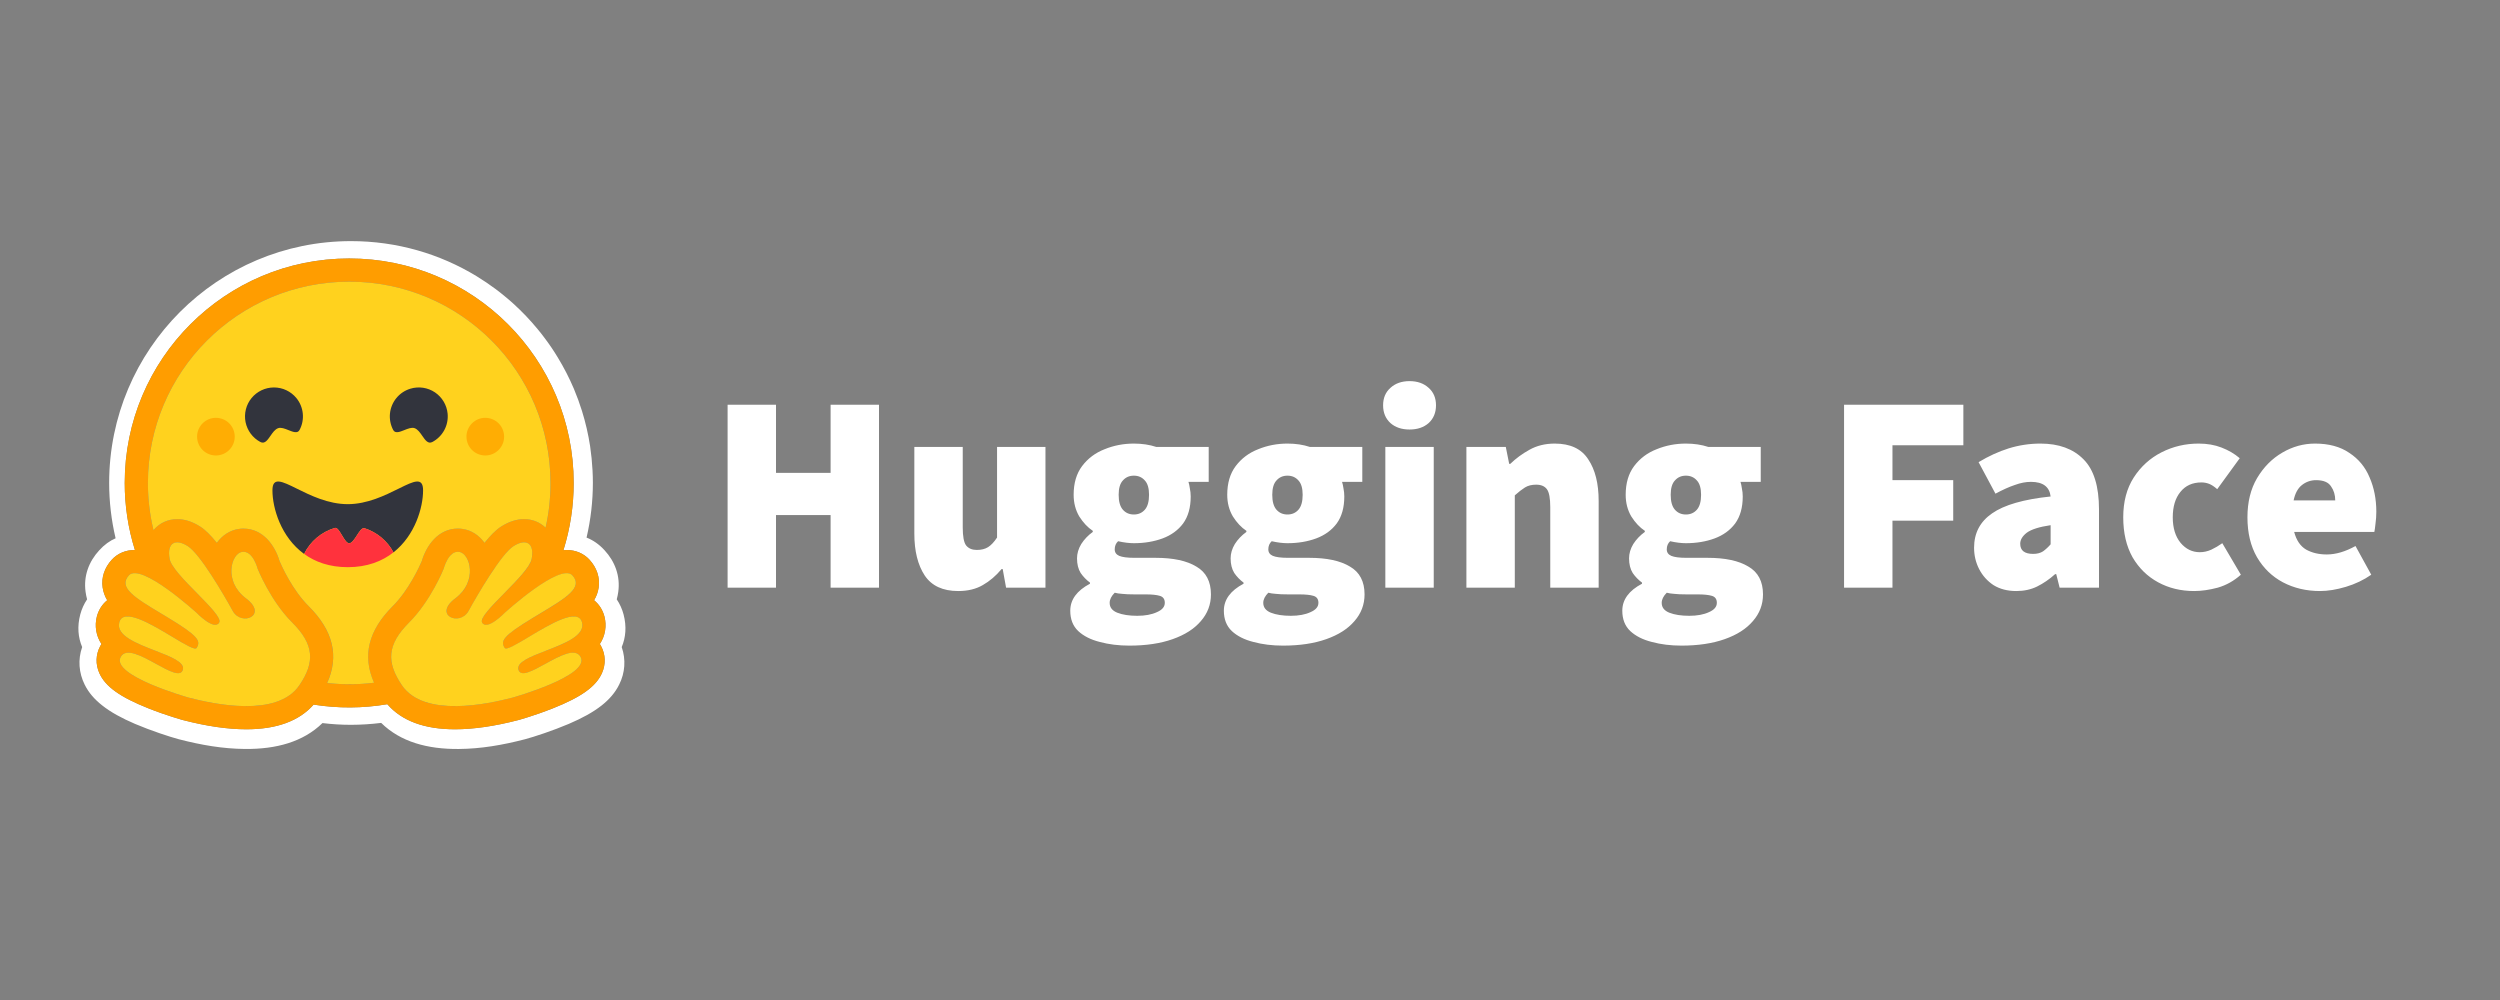 <svg width="125" height="50" viewBox="0 0 125 50" fill="none" xmlns="http://www.w3.org/2000/svg">
<rect x="0" y="0" width="125" height="50" fill="#808080" stroke="none"/>
<g clip-path="url(#clip0_216_30)">
<path d="M36.38 29.383V20.238H38.8V23.643H41.53V20.238H43.95V29.383H41.53V25.753H38.8V29.383H36.38ZM47.912 29.552C47.143 29.552 46.585 29.294 46.238 28.778C45.891 28.253 45.717 27.554 45.717 26.681V22.348H48.137V26.372C48.137 26.822 48.193 27.122 48.306 27.272C48.428 27.422 48.606 27.497 48.84 27.497C49.066 27.497 49.253 27.451 49.403 27.357C49.553 27.263 49.703 27.104 49.853 26.878V22.348H52.273V29.383H50.304L50.135 28.454H50.078C49.797 28.792 49.483 29.059 49.136 29.256C48.798 29.453 48.39 29.552 47.912 29.552ZM56.468 32.281C55.933 32.281 55.441 32.22 54.99 32.098C54.54 31.985 54.179 31.803 53.907 31.549C53.644 31.296 53.513 30.959 53.513 30.536C53.513 29.983 53.841 29.533 54.498 29.186V29.13C54.318 28.997 54.161 28.835 54.034 28.651C53.912 28.454 53.851 28.21 53.851 27.92C53.851 27.676 53.921 27.437 54.062 27.202C54.212 26.968 54.404 26.766 54.639 26.597V26.541C54.385 26.372 54.16 26.133 53.963 25.823C53.776 25.504 53.682 25.143 53.682 24.74C53.682 24.159 53.823 23.68 54.104 23.305C54.395 22.92 54.77 22.639 55.23 22.461C55.689 22.273 56.177 22.179 56.693 22.179C57.105 22.179 57.48 22.236 57.818 22.348H60.435V24.093H59.422C59.45 24.177 59.474 24.285 59.492 24.416C59.52 24.548 59.535 24.684 59.535 24.824C59.535 25.378 59.408 25.828 59.155 26.175C58.901 26.513 58.559 26.761 58.128 26.921C57.696 27.08 57.218 27.16 56.693 27.16C56.458 27.16 56.196 27.127 55.905 27.061C55.792 27.165 55.736 27.301 55.736 27.469C55.736 27.619 55.811 27.727 55.961 27.793C56.12 27.859 56.374 27.891 56.721 27.891H57.776C58.658 27.891 59.338 28.037 59.816 28.328C60.304 28.609 60.547 29.073 60.547 29.72C60.547 30.227 60.379 30.672 60.041 31.057C59.713 31.442 59.244 31.742 58.634 31.957C58.025 32.173 57.302 32.281 56.468 32.281ZM56.693 25.725C56.918 25.725 57.101 25.645 57.241 25.486C57.382 25.326 57.452 25.078 57.452 24.74C57.452 24.412 57.382 24.173 57.241 24.023C57.101 23.863 56.918 23.783 56.693 23.783C56.468 23.783 56.285 23.863 56.144 24.023C56.003 24.173 55.933 24.412 55.933 24.74C55.933 25.078 56.003 25.326 56.144 25.486C56.285 25.645 56.468 25.725 56.693 25.725ZM56.861 30.79C57.255 30.79 57.584 30.729 57.846 30.607C58.109 30.494 58.24 30.339 58.24 30.142C58.24 29.955 58.156 29.838 57.987 29.791C57.828 29.744 57.598 29.72 57.298 29.72H56.749C56.468 29.72 56.252 29.711 56.102 29.692C55.961 29.683 55.839 29.664 55.736 29.636C55.567 29.805 55.483 29.974 55.483 30.142C55.483 30.368 55.609 30.532 55.863 30.635C56.125 30.738 56.458 30.79 56.861 30.79ZM64.148 32.281C63.613 32.281 63.121 32.22 62.67 32.098C62.22 31.985 61.859 31.803 61.587 31.549C61.325 31.296 61.193 30.959 61.193 30.536C61.193 29.983 61.522 29.533 62.178 29.186V29.13C61.998 28.997 61.841 28.835 61.714 28.651C61.592 28.454 61.531 28.21 61.531 27.92C61.531 27.676 61.601 27.437 61.742 27.202C61.892 26.968 62.084 26.766 62.319 26.597V26.541C62.066 26.372 61.84 26.133 61.644 25.823C61.456 25.504 61.362 25.143 61.362 24.74C61.362 24.159 61.503 23.68 61.784 23.305C62.075 22.92 62.45 22.639 62.91 22.461C63.369 22.273 63.857 22.179 64.373 22.179C64.786 22.179 65.161 22.236 65.498 22.348H68.115V24.093H67.102C67.13 24.177 67.154 24.285 67.173 24.416C67.201 24.548 67.215 24.684 67.215 24.824C67.215 25.378 67.088 25.828 66.835 26.175C66.582 26.513 66.239 26.761 65.808 26.921C65.376 27.08 64.898 27.16 64.373 27.16C64.138 27.16 63.876 27.127 63.585 27.061C63.472 27.165 63.416 27.301 63.416 27.469C63.416 27.619 63.491 27.727 63.641 27.793C63.801 27.859 64.054 27.891 64.401 27.891H65.456C66.338 27.891 67.018 28.037 67.496 28.328C67.984 28.609 68.228 29.073 68.228 29.72C68.228 30.227 68.059 30.672 67.721 31.057C67.393 31.442 66.924 31.742 66.314 31.957C65.705 32.173 64.983 32.281 64.148 32.281ZM64.373 25.725C64.598 25.725 64.781 25.645 64.922 25.486C65.062 25.326 65.133 25.078 65.133 24.74C65.133 24.412 65.062 24.173 64.922 24.023C64.781 23.863 64.598 23.783 64.373 23.783C64.148 23.783 63.965 23.863 63.824 24.023C63.684 24.173 63.613 24.412 63.613 24.74C63.613 25.078 63.684 25.326 63.824 25.486C63.965 25.645 64.148 25.725 64.373 25.725ZM64.542 30.79C64.936 30.79 65.264 30.729 65.526 30.607C65.789 30.494 65.921 30.339 65.921 30.142C65.921 29.955 65.836 29.838 65.667 29.791C65.508 29.744 65.278 29.72 64.978 29.72H64.429C64.148 29.72 63.932 29.711 63.782 29.692C63.641 29.683 63.519 29.664 63.416 29.636C63.247 29.805 63.163 29.974 63.163 30.142C63.163 30.368 63.29 30.532 63.543 30.635C63.805 30.738 64.138 30.79 64.542 30.79ZM69.267 29.383V22.348H71.687V29.383H69.267ZM70.477 21.476C70.084 21.476 69.764 21.368 69.521 21.152C69.277 20.927 69.155 20.632 69.155 20.266C69.155 19.9 69.277 19.61 69.521 19.394C69.764 19.169 70.084 19.056 70.477 19.056C70.871 19.056 71.19 19.169 71.434 19.394C71.678 19.61 71.8 19.9 71.8 20.266C71.8 20.632 71.678 20.927 71.434 21.152C71.19 21.368 70.871 21.476 70.477 21.476ZM73.32 29.383V22.348H75.29L75.459 23.192H75.515C75.796 22.92 76.115 22.686 76.472 22.489C76.838 22.283 77.26 22.179 77.738 22.179C78.516 22.179 79.075 22.442 79.412 22.967C79.759 23.483 79.933 24.177 79.933 25.049V29.383H77.513V25.359C77.513 24.909 77.457 24.609 77.344 24.459C77.232 24.309 77.053 24.233 76.809 24.233C76.585 24.233 76.397 24.28 76.247 24.374C76.097 24.468 75.928 24.599 75.74 24.768V29.383H73.32ZM84.07 32.281C83.535 32.281 83.043 32.22 82.592 32.098C82.142 31.985 81.781 31.803 81.509 31.549C81.246 31.296 81.115 30.959 81.115 30.536C81.115 29.983 81.443 29.533 82.1 29.186V29.13C81.92 28.997 81.763 28.835 81.636 28.651C81.514 28.454 81.453 28.21 81.453 27.92C81.453 27.676 81.523 27.437 81.664 27.202C81.814 26.968 82.006 26.766 82.241 26.597V26.541C81.987 26.372 81.762 26.133 81.565 25.823C81.378 25.504 81.284 25.143 81.284 24.74C81.284 24.159 81.425 23.68 81.706 23.305C81.997 22.92 82.372 22.639 82.832 22.461C83.291 22.273 83.779 22.179 84.295 22.179C84.707 22.179 85.082 22.236 85.42 22.348H88.037V24.093H87.024C87.052 24.177 87.076 24.285 87.094 24.416C87.123 24.548 87.137 24.684 87.137 24.824C87.137 25.378 87.01 25.828 86.757 26.175C86.504 26.513 86.161 26.761 85.73 26.921C85.298 27.08 84.82 27.16 84.295 27.16C84.06 27.16 83.798 27.127 83.507 27.061C83.394 27.165 83.338 27.301 83.338 27.469C83.338 27.619 83.413 27.727 83.563 27.793C83.722 27.859 83.976 27.891 84.323 27.891H85.378C86.26 27.891 86.94 28.037 87.418 28.328C87.906 28.609 88.15 29.073 88.15 29.72C88.15 30.227 87.981 30.672 87.643 31.057C87.315 31.442 86.846 31.742 86.236 31.957C85.626 32.173 84.904 32.281 84.07 32.281ZM84.295 25.725C84.52 25.725 84.703 25.645 84.843 25.486C84.984 25.326 85.054 25.078 85.054 24.74C85.054 24.412 84.984 24.173 84.843 24.023C84.703 23.863 84.52 23.783 84.295 23.783C84.07 23.783 83.887 23.863 83.746 24.023C83.605 24.173 83.535 24.412 83.535 24.74C83.535 25.078 83.605 25.326 83.746 25.486C83.887 25.645 84.07 25.725 84.295 25.725ZM84.463 30.79C84.857 30.79 85.186 30.729 85.448 30.607C85.711 30.494 85.842 30.339 85.842 30.142C85.842 29.955 85.758 29.838 85.589 29.791C85.43 29.744 85.2 29.72 84.9 29.72H84.351C84.07 29.72 83.854 29.711 83.704 29.692C83.563 29.683 83.441 29.664 83.338 29.636C83.169 29.805 83.085 29.974 83.085 30.142C83.085 30.368 83.211 30.532 83.465 30.635C83.727 30.738 84.06 30.79 84.463 30.79ZM92.203 29.383V20.238H98.168V22.264H94.623V24.008H97.661V26.034H94.623V29.383H92.203ZM100.814 29.552C100.373 29.552 99.993 29.453 99.675 29.256C99.37 29.055 99.123 28.779 98.957 28.454C98.788 28.126 98.704 27.77 98.704 27.385C98.704 26.653 99.004 26.081 99.604 25.669C100.205 25.247 101.18 24.965 102.531 24.824C102.474 24.337 102.146 24.093 101.546 24.093C101.293 24.093 101.025 24.144 100.744 24.248C100.462 24.341 100.139 24.487 99.773 24.684L98.929 23.108C99.426 22.808 99.928 22.578 100.434 22.419C100.949 22.259 101.485 22.179 102.024 22.179C102.943 22.179 103.661 22.442 104.177 22.967C104.693 23.483 104.95 24.318 104.95 25.472V29.383H102.981L102.812 28.707H102.756C102.474 28.961 102.174 29.167 101.855 29.326C101.546 29.477 101.199 29.552 100.814 29.552ZM101.658 27.695C101.855 27.695 102.019 27.652 102.151 27.568C102.282 27.474 102.409 27.357 102.531 27.216V26.259C101.958 26.344 101.56 26.471 101.335 26.639C101.119 26.808 101.011 26.991 101.011 27.188C101.011 27.526 101.227 27.695 101.658 27.695ZM109.708 29.552C109.042 29.552 108.441 29.406 107.907 29.115C107.372 28.825 106.945 28.407 106.627 27.863C106.317 27.31 106.162 26.644 106.162 25.866C106.162 25.087 106.336 24.426 106.683 23.882C107.039 23.328 107.504 22.907 108.076 22.616C108.648 22.325 109.267 22.179 109.933 22.179C110.355 22.179 110.735 22.245 111.072 22.376C111.419 22.508 111.724 22.686 111.987 22.911L110.861 24.459C110.711 24.327 110.575 24.238 110.453 24.191C110.332 24.145 110.203 24.121 110.073 24.121C109.623 24.121 109.272 24.28 109.018 24.599C108.765 24.909 108.638 25.331 108.638 25.866C108.638 26.4 108.77 26.827 109.032 27.146C109.295 27.455 109.614 27.61 109.989 27.61C110.186 27.61 110.378 27.568 110.566 27.483C110.758 27.392 110.942 27.284 111.115 27.16L112.043 28.736C111.696 29.045 111.312 29.261 110.889 29.383C110.467 29.495 110.073 29.552 109.708 29.552ZM116.002 29.552C115.317 29.552 114.698 29.406 114.145 29.115C113.601 28.825 113.17 28.407 112.851 27.863C112.532 27.31 112.372 26.644 112.372 25.866C112.372 25.106 112.532 24.454 112.851 23.91C113.179 23.357 113.601 22.93 114.117 22.63C114.633 22.329 115.177 22.179 115.749 22.179C116.443 22.179 117.015 22.334 117.465 22.644C117.925 22.944 118.263 23.352 118.478 23.868C118.703 24.384 118.816 24.956 118.816 25.584C118.816 25.791 118.802 25.992 118.774 26.189C118.755 26.377 118.736 26.513 118.717 26.597H114.708C114.82 27.019 115.022 27.315 115.313 27.483C115.603 27.643 115.946 27.723 116.34 27.723C116.79 27.723 117.268 27.582 117.775 27.301L118.563 28.736C118.187 28.998 117.765 29.2 117.296 29.341C116.827 29.481 116.396 29.552 116.002 29.552ZM114.68 25.021H116.762C116.762 24.749 116.691 24.515 116.551 24.318C116.419 24.112 116.171 24.008 115.805 24.008C115.543 24.008 115.308 24.088 115.102 24.248C114.895 24.407 114.755 24.665 114.68 25.021Z" fill="white"/>
<path d="M31.179 30.723C31.108 30.454 30.992 30.198 30.837 29.967C30.87 29.845 30.896 29.721 30.913 29.596C31.023 28.803 30.748 28.076 30.229 27.514C29.948 27.207 29.647 27.004 29.328 26.88C29.537 25.984 29.643 25.067 29.644 24.148C29.644 23.728 29.62 23.316 29.58 22.911C29.559 22.709 29.534 22.507 29.505 22.305C29.414 21.711 29.278 21.125 29.1 20.551C28.983 20.174 28.847 19.802 28.694 19.439C28.465 18.9 28.196 18.378 27.892 17.878C27.692 17.545 27.474 17.223 27.24 16.913C27.125 16.757 27.006 16.604 26.881 16.456C26.512 16.007 26.111 15.586 25.681 15.195C25.538 15.064 25.392 14.938 25.241 14.816C25.093 14.692 24.941 14.572 24.786 14.456C24.475 14.225 24.153 14.007 23.822 13.805C21.991 12.693 19.845 12.056 17.551 12.056C10.872 12.056 5.458 17.469 5.458 24.148C5.458 25.08 5.566 26.008 5.78 26.914C5.493 27.038 5.218 27.233 4.963 27.514C4.444 28.075 4.169 28.799 4.279 29.593C4.296 29.719 4.321 29.844 4.355 29.967C4.2 30.198 4.084 30.454 4.013 30.723C3.853 31.329 3.906 31.875 4.108 32.354C3.888 32.979 3.943 33.645 4.23 34.225C4.439 34.648 4.737 34.975 5.105 35.267C5.542 35.615 6.09 35.91 6.75 36.194C7.538 36.53 8.499 36.845 8.937 36.961C10.066 37.254 11.15 37.439 12.248 37.448C13.812 37.463 15.159 37.095 16.123 36.154C16.597 36.212 17.074 36.241 17.551 36.241C18.055 36.239 18.559 36.208 19.059 36.145C20.021 37.093 21.374 37.464 22.944 37.449C24.041 37.44 25.124 37.255 26.251 36.962C26.692 36.846 27.653 36.53 28.441 36.194C29.102 35.911 29.649 35.615 30.089 35.268C30.454 34.976 30.752 34.648 30.961 34.225C31.251 33.646 31.303 32.98 31.086 32.354C31.286 31.876 31.338 31.328 31.179 30.723ZM30.058 32.313C30.28 32.734 30.294 33.21 30.099 33.653C29.802 34.325 29.064 34.854 27.631 35.422C26.741 35.776 25.925 36.001 25.918 36.003C24.739 36.309 23.674 36.464 22.751 36.464C21.223 36.464 20.087 36.043 19.366 35.21C18.147 35.418 16.902 35.425 15.681 35.231C14.959 36.05 13.829 36.464 12.314 36.464C11.391 36.464 10.326 36.309 9.147 36.003C9.14 36.001 8.325 35.776 7.433 35.422C6.001 34.854 5.263 34.325 4.966 33.653C4.77 33.21 4.784 32.734 5.006 32.313C5.027 32.274 5.049 32.236 5.072 32.199C4.939 31.999 4.85 31.773 4.811 31.537C4.771 31.3 4.782 31.058 4.843 30.825C4.931 30.491 5.113 30.212 5.361 30.012C5.242 29.816 5.163 29.598 5.131 29.371C5.06 28.878 5.223 28.385 5.592 27.984C5.878 27.671 6.284 27.499 6.733 27.499H6.745C6.406 26.415 6.235 25.284 6.236 24.148C6.236 17.949 11.261 12.924 17.46 12.924C23.66 12.924 28.685 17.949 28.685 24.148C28.686 25.287 28.513 26.42 28.172 27.508C28.227 27.503 28.28 27.5 28.332 27.5C28.781 27.5 29.186 27.672 29.473 27.984C29.841 28.385 30.005 28.878 29.934 29.372C29.901 29.598 29.823 29.816 29.704 30.012C29.951 30.212 30.134 30.491 30.222 30.826C30.282 31.058 30.294 31.3 30.254 31.537C30.214 31.774 30.125 32 29.992 32.199C30.016 32.236 30.038 32.274 30.058 32.313Z" fill="white"/>
<path d="M29.992 32.199C30.125 32 30.214 31.774 30.254 31.537C30.294 31.3 30.282 31.058 30.222 30.826C30.134 30.491 29.951 30.212 29.704 30.012C29.823 29.816 29.901 29.599 29.934 29.372C30.005 28.878 29.841 28.386 29.473 27.984C29.186 27.672 28.781 27.5 28.332 27.5C28.28 27.5 28.227 27.502 28.172 27.508C28.512 26.42 28.685 25.287 28.684 24.148C28.684 17.95 23.659 12.924 17.46 12.924C11.261 12.924 6.235 17.949 6.235 24.148C6.234 25.285 6.406 26.415 6.745 27.5H6.733C6.284 27.5 5.878 27.672 5.591 27.984C5.223 28.385 5.059 28.878 5.131 29.371C5.163 29.598 5.241 29.816 5.36 30.012C5.113 30.212 4.931 30.491 4.843 30.826C4.782 31.058 4.771 31.3 4.811 31.537C4.85 31.774 4.939 32 5.073 32.199C5.049 32.236 5.027 32.274 5.007 32.313C4.785 32.735 4.77 33.211 4.966 33.654C5.263 34.325 6.001 34.855 7.434 35.422C8.324 35.776 9.14 36.002 9.147 36.004C10.326 36.309 11.391 36.465 12.314 36.465C13.829 36.465 14.959 36.05 15.681 35.231C16.902 35.425 18.147 35.418 19.366 35.211C20.087 36.043 21.224 36.465 22.751 36.465C23.674 36.465 24.739 36.309 25.918 36.004C25.925 36.002 26.74 35.776 27.631 35.422C29.064 34.855 29.802 34.325 30.099 33.654C30.295 33.211 30.28 32.735 30.058 32.313C30.038 32.274 30.016 32.236 29.992 32.199ZM15.164 33.95C15.102 34.059 15.036 34.165 14.965 34.268C14.778 34.541 14.533 34.75 14.248 34.905C13.703 35.202 13.014 35.306 12.314 35.306C11.208 35.306 10.074 35.047 9.438 34.882C9.407 34.874 5.542 33.782 6.031 32.853C6.114 32.697 6.249 32.634 6.42 32.634C7.109 32.634 8.363 33.66 8.902 33.66C9.023 33.66 9.108 33.609 9.142 33.484C9.372 32.66 5.65 32.313 5.964 31.12C6.019 30.909 6.169 30.823 6.38 30.823C7.291 30.823 9.335 32.425 9.763 32.425C9.795 32.425 9.819 32.415 9.832 32.395L9.837 32.386C10.038 32.055 9.923 31.814 8.548 30.972L8.416 30.891C6.903 29.976 5.841 29.425 6.445 28.767C6.515 28.691 6.613 28.658 6.733 28.658C6.875 28.658 7.046 28.705 7.236 28.785C8.035 29.122 9.142 30.041 9.605 30.442C9.741 30.56 9.821 30.633 9.821 30.633C9.821 30.633 10.407 31.242 10.761 31.242C10.843 31.242 10.912 31.21 10.959 31.13C11.21 30.707 8.626 28.749 8.48 27.941C8.382 27.394 8.55 27.117 8.861 27.117C9.008 27.117 9.189 27.179 9.388 27.306C10.005 27.698 11.198 29.747 11.634 30.544C11.781 30.811 12.03 30.924 12.256 30.924C12.702 30.924 13.051 30.48 12.296 29.916C11.162 29.067 11.56 27.679 12.101 27.594C12.125 27.59 12.148 27.588 12.171 27.588C12.664 27.588 12.881 28.437 12.881 28.437C12.881 28.437 13.518 30.036 14.611 31.128C15.604 32.12 15.742 32.934 15.164 33.95ZM18.701 34.137L18.644 34.144L18.547 34.155C18.497 34.16 18.446 34.165 18.395 34.17L18.345 34.175L18.299 34.178L18.234 34.184C18.211 34.185 18.187 34.187 18.163 34.189L18.092 34.193L18.076 34.194L18.02 34.198L17.996 34.199L17.93 34.202L17.853 34.205L17.783 34.208L17.736 34.209H17.712C17.698 34.209 17.683 34.21 17.669 34.21H17.645C17.631 34.21 17.616 34.21 17.602 34.211L17.542 34.212H17.459C17.394 34.212 17.329 34.211 17.264 34.21L17.212 34.208C17.197 34.208 17.182 34.208 17.167 34.207L17.111 34.206L17.042 34.203L16.98 34.2L16.963 34.2L16.904 34.196C16.887 34.195 16.871 34.195 16.855 34.194L16.816 34.191C16.768 34.188 16.72 34.185 16.672 34.181L16.621 34.177L16.557 34.172L16.483 34.165C16.441 34.161 16.4 34.157 16.358 34.152H16.356C16.963 32.798 16.656 31.533 15.43 30.308C14.625 29.505 14.09 28.318 13.979 28.058C13.755 27.287 13.16 26.43 12.172 26.43C12.088 26.43 12.005 26.436 11.923 26.45C11.49 26.517 11.111 26.767 10.842 27.142C10.55 26.779 10.267 26.49 10.01 26.327C9.624 26.082 9.238 25.958 8.862 25.958C8.394 25.958 7.974 26.151 7.682 26.5L7.675 26.509L7.658 26.44L7.658 26.437C7.602 26.199 7.555 25.959 7.518 25.718C7.518 25.716 7.518 25.715 7.517 25.713L7.509 25.659C7.504 25.629 7.5 25.599 7.496 25.57C7.492 25.546 7.489 25.521 7.486 25.496C7.482 25.472 7.479 25.447 7.476 25.423C7.473 25.398 7.47 25.374 7.467 25.349C7.464 25.326 7.461 25.302 7.459 25.279L7.458 25.273C7.446 25.165 7.436 25.057 7.427 24.949L7.423 24.886C7.421 24.869 7.42 24.852 7.419 24.835C7.419 24.831 7.418 24.826 7.418 24.823L7.414 24.753C7.412 24.728 7.411 24.703 7.41 24.678C7.408 24.653 7.407 24.628 7.406 24.603L7.403 24.537L7.402 24.517L7.401 24.456L7.399 24.405C7.399 24.384 7.398 24.363 7.398 24.343L7.397 24.278C7.396 24.256 7.397 24.235 7.396 24.213C7.395 24.191 7.396 24.17 7.396 24.148C7.396 18.59 11.903 14.083 17.462 14.083C23.021 14.083 27.527 18.589 27.527 24.148V24.278C27.527 24.3 27.526 24.321 27.526 24.343C27.526 24.361 27.525 24.379 27.525 24.397C27.525 24.413 27.524 24.429 27.523 24.444C27.523 24.465 27.522 24.485 27.521 24.505V24.507C27.52 24.551 27.518 24.595 27.516 24.639L27.515 24.654L27.512 24.72L27.509 24.772C27.501 24.895 27.491 25.019 27.48 25.142V25.144C27.477 25.167 27.475 25.191 27.473 25.214C27.467 25.267 27.461 25.321 27.455 25.375L27.448 25.429L27.44 25.493C27.437 25.516 27.433 25.539 27.43 25.562C27.427 25.588 27.423 25.614 27.419 25.64L27.41 25.7L27.399 25.769C27.395 25.792 27.391 25.815 27.387 25.838C27.383 25.861 27.379 25.884 27.375 25.907C27.367 25.953 27.359 25.998 27.35 26.044C27.332 26.134 27.314 26.225 27.294 26.315C27.289 26.337 27.284 26.36 27.279 26.383C26.996 26.107 26.621 25.957 26.207 25.957C25.832 25.957 25.446 26.081 25.059 26.326C24.803 26.489 24.52 26.778 24.228 27.14C23.957 26.766 23.579 26.517 23.147 26.448C23.064 26.436 22.981 26.429 22.898 26.429C21.91 26.429 21.315 27.286 21.09 28.057C20.979 28.317 20.444 29.503 19.638 30.308C18.413 31.53 18.103 32.789 18.701 34.137ZM29.092 31.427L29.088 31.439C29.085 31.446 29.082 31.454 29.079 31.461C29.075 31.472 29.07 31.483 29.064 31.494C29.052 31.521 29.037 31.546 29.021 31.571C28.999 31.604 28.974 31.635 28.948 31.665C28.942 31.672 28.936 31.679 28.929 31.686C28.92 31.696 28.91 31.706 28.9 31.716C28.721 31.893 28.448 32.048 28.14 32.191C28.105 32.207 28.07 32.222 28.034 32.238L27.999 32.254C27.975 32.265 27.951 32.275 27.926 32.285C27.902 32.296 27.878 32.306 27.853 32.316L27.779 32.347C27.606 32.418 27.428 32.486 27.255 32.553L27.181 32.582L27.108 32.61C27.059 32.629 27.011 32.648 26.963 32.667L26.893 32.696L26.824 32.724L26.79 32.738C26.767 32.748 26.745 32.757 26.723 32.767C26.213 32.986 25.846 33.208 25.923 33.484C25.925 33.492 25.928 33.499 25.93 33.507C25.937 33.527 25.947 33.546 25.959 33.564C25.965 33.575 25.973 33.586 25.982 33.595C26.073 33.689 26.238 33.674 26.445 33.599C26.462 33.593 26.48 33.587 26.497 33.58C26.509 33.575 26.521 33.571 26.533 33.566L26.551 33.558C26.598 33.538 26.649 33.516 26.7 33.491C26.713 33.485 26.726 33.479 26.739 33.472C26.993 33.348 27.281 33.181 27.567 33.028C27.611 33.005 27.655 32.982 27.698 32.959C27.77 32.922 27.842 32.886 27.915 32.852C28.186 32.725 28.44 32.635 28.645 32.635C28.74 32.635 28.825 32.654 28.896 32.7L28.908 32.707C28.943 32.733 28.974 32.764 29 32.799C29.006 32.807 29.012 32.816 29.017 32.825C29.023 32.834 29.028 32.844 29.033 32.853C29.134 33.045 29.049 33.244 28.851 33.439C28.661 33.626 28.366 33.809 28.03 33.979C28.005 33.992 27.98 34.004 27.954 34.016C26.954 34.508 25.645 34.877 25.626 34.882C25.277 34.972 24.778 35.091 24.216 35.18L24.133 35.193L24.119 35.195C23.992 35.214 23.864 35.231 23.736 35.246L23.724 35.247C23.491 35.273 23.252 35.293 23.012 35.301H23.009C22.923 35.304 22.837 35.305 22.751 35.305H22.651C22.52 35.304 22.389 35.298 22.258 35.288C22.255 35.288 22.252 35.288 22.249 35.287C22.202 35.283 22.155 35.279 22.109 35.274C22.029 35.265 21.948 35.255 21.869 35.242C21.837 35.237 21.804 35.231 21.772 35.226C21.758 35.223 21.743 35.221 21.729 35.218L21.725 35.217C21.679 35.208 21.633 35.199 21.588 35.188C21.561 35.182 21.535 35.176 21.509 35.169L21.493 35.165C21.48 35.162 21.467 35.158 21.454 35.155L21.447 35.153L21.406 35.141C21.391 35.137 21.377 35.133 21.362 35.128L21.356 35.127L21.318 35.115C21.303 35.11 21.289 35.105 21.274 35.101C21.262 35.097 21.25 35.093 21.238 35.089L21.212 35.08C21.187 35.071 21.162 35.062 21.137 35.052L21.113 35.043L21.094 35.035C21.056 35.02 21.019 35.004 20.982 34.987L20.957 34.976L20.953 34.974C20.944 34.97 20.936 34.966 20.927 34.962C20.91 34.954 20.893 34.945 20.876 34.937L20.871 34.934L20.846 34.921C20.803 34.898 20.76 34.874 20.719 34.849L20.696 34.835C20.684 34.827 20.673 34.82 20.662 34.813L20.632 34.793C20.622 34.786 20.611 34.779 20.6 34.771L20.581 34.758C20.561 34.743 20.541 34.728 20.522 34.713C20.511 34.705 20.501 34.697 20.491 34.689C20.468 34.671 20.446 34.652 20.424 34.633L20.423 34.632C20.402 34.614 20.381 34.595 20.36 34.575L20.359 34.574C20.349 34.564 20.338 34.554 20.328 34.543C20.318 34.533 20.308 34.522 20.297 34.512C20.287 34.501 20.277 34.49 20.267 34.479C20.258 34.469 20.249 34.459 20.239 34.448L20.236 34.444C20.188 34.389 20.143 34.33 20.102 34.27L20.085 34.245C20.074 34.229 20.064 34.213 20.053 34.197L20.022 34.149C20.006 34.125 19.991 34.101 19.977 34.078C19.966 34.06 19.956 34.044 19.946 34.026C19.937 34.012 19.928 33.997 19.92 33.983C19.915 33.975 19.911 33.967 19.907 33.959C19.902 33.951 19.897 33.943 19.892 33.934L19.885 33.921C19.883 33.917 19.882 33.915 19.88 33.912C19.871 33.897 19.863 33.88 19.854 33.864C19.85 33.857 19.846 33.85 19.842 33.843L19.83 33.82L19.819 33.797L19.796 33.751C19.792 33.744 19.788 33.736 19.785 33.729C19.777 33.712 19.77 33.696 19.762 33.68C19.759 33.674 19.756 33.667 19.753 33.661C19.743 33.638 19.733 33.616 19.724 33.593C19.718 33.578 19.712 33.563 19.706 33.548C19.689 33.505 19.673 33.46 19.658 33.416C19.654 33.402 19.649 33.389 19.646 33.376C19.636 33.346 19.628 33.315 19.62 33.285C19.61 33.249 19.602 33.213 19.595 33.177C19.59 33.155 19.586 33.134 19.583 33.112C19.579 33.091 19.576 33.069 19.574 33.048C19.569 33.006 19.565 32.963 19.562 32.92C19.562 32.913 19.562 32.906 19.562 32.899C19.561 32.885 19.561 32.871 19.56 32.857C19.553 32.29 19.84 31.744 20.454 31.13C21.548 30.038 22.184 28.439 22.184 28.439C22.184 28.439 22.202 28.372 22.237 28.275C22.249 28.243 22.262 28.211 22.275 28.18C22.29 28.144 22.306 28.109 22.323 28.075L22.328 28.064C22.351 28.02 22.375 27.977 22.401 27.936C22.407 27.926 22.413 27.916 22.419 27.907C22.439 27.878 22.459 27.85 22.481 27.822C22.498 27.802 22.516 27.781 22.534 27.762C22.598 27.697 22.67 27.643 22.752 27.615L22.762 27.612C22.769 27.609 22.776 27.607 22.783 27.605C22.791 27.603 22.8 27.601 22.808 27.599L22.812 27.599C22.829 27.595 22.846 27.593 22.864 27.592H22.866C22.875 27.592 22.884 27.591 22.893 27.591C22.917 27.591 22.94 27.593 22.964 27.596C23.062 27.612 23.156 27.671 23.237 27.761L23.248 27.774C23.274 27.805 23.298 27.838 23.319 27.872C23.335 27.898 23.35 27.925 23.364 27.953C23.37 27.965 23.375 27.976 23.381 27.988C23.384 27.994 23.386 27.999 23.389 28.006C23.394 28.017 23.399 28.029 23.404 28.042C23.432 28.113 23.453 28.186 23.468 28.261C23.484 28.342 23.494 28.424 23.496 28.507C23.497 28.543 23.497 28.58 23.496 28.617C23.496 28.631 23.495 28.645 23.494 28.659C23.483 28.817 23.449 28.973 23.392 29.12C23.386 29.135 23.38 29.15 23.374 29.165C23.345 29.233 23.312 29.299 23.275 29.363C23.253 29.399 23.23 29.436 23.206 29.471L23.19 29.493C23.132 29.575 23.067 29.651 22.995 29.722C22.925 29.793 22.849 29.858 22.769 29.918C22.689 29.977 22.614 30.043 22.545 30.114C22.345 30.323 22.299 30.508 22.344 30.648C22.349 30.664 22.355 30.68 22.363 30.695C22.379 30.727 22.401 30.757 22.426 30.783L22.433 30.79C22.441 30.797 22.448 30.804 22.456 30.81L22.464 30.817C22.484 30.832 22.504 30.845 22.526 30.857C22.532 30.86 22.537 30.863 22.544 30.866C22.574 30.881 22.604 30.893 22.636 30.902L22.645 30.904L22.657 30.907L22.667 30.91L22.678 30.912L22.689 30.914L22.699 30.916C22.707 30.917 22.715 30.919 22.723 30.92L22.731 30.921L22.744 30.922L22.753 30.923L22.767 30.924H22.775L22.79 30.925H22.836L22.849 30.924L22.864 30.923L22.883 30.921L22.9 30.919C22.904 30.919 22.908 30.918 22.912 30.918C22.973 30.909 23.032 30.892 23.088 30.867C23.1 30.861 23.112 30.856 23.122 30.85C23.146 30.838 23.169 30.825 23.19 30.811C23.221 30.791 23.249 30.768 23.276 30.744L23.295 30.726C23.298 30.723 23.301 30.721 23.304 30.717C23.322 30.699 23.34 30.68 23.355 30.659C23.384 30.623 23.409 30.585 23.431 30.545C23.691 30.073 23.963 29.607 24.248 29.149L24.287 29.087L24.326 29.024C24.346 28.992 24.366 28.961 24.386 28.93L24.406 28.899L24.446 28.836C24.5 28.753 24.553 28.671 24.608 28.59L24.648 28.529C24.729 28.409 24.811 28.292 24.891 28.181L24.931 28.126C25.018 28.005 25.109 27.887 25.203 27.772L25.241 27.727C25.247 27.72 25.253 27.712 25.26 27.705L25.297 27.663C25.303 27.655 25.308 27.648 25.315 27.642L25.35 27.602L25.368 27.582C25.386 27.563 25.403 27.545 25.421 27.527C25.433 27.515 25.444 27.503 25.455 27.492C25.523 27.423 25.597 27.361 25.677 27.308L25.696 27.296L25.714 27.284C25.726 27.276 25.738 27.269 25.751 27.262C26.065 27.084 26.325 27.071 26.474 27.221C26.565 27.311 26.615 27.462 26.612 27.671C26.612 27.68 26.612 27.689 26.612 27.699V27.709C26.612 27.718 26.611 27.728 26.61 27.738C26.61 27.75 26.609 27.762 26.607 27.773C26.606 27.785 26.606 27.794 26.605 27.805C26.605 27.808 26.604 27.811 26.604 27.814C26.602 27.823 26.601 27.833 26.6 27.842C26.6 27.845 26.6 27.848 26.599 27.851C26.598 27.863 26.596 27.876 26.593 27.888C26.592 27.9 26.59 27.912 26.588 27.923C26.587 27.93 26.586 27.936 26.585 27.943C26.581 27.962 26.577 27.98 26.571 27.999C26.561 28.033 26.549 28.067 26.534 28.099C26.527 28.113 26.521 28.128 26.514 28.142C26.499 28.171 26.483 28.2 26.465 28.23C26.456 28.245 26.447 28.261 26.437 28.277L26.423 28.3C26.407 28.324 26.392 28.348 26.375 28.372C26.359 28.397 26.341 28.422 26.322 28.447C26.297 28.48 26.272 28.514 26.244 28.549L26.224 28.575C26.165 28.648 26.105 28.72 26.044 28.79L25.995 28.845L25.97 28.873C25.936 28.911 25.902 28.948 25.868 28.986L25.841 29.014C25.824 29.033 25.806 29.052 25.788 29.071C25.771 29.09 25.753 29.11 25.735 29.129L25.68 29.186L25.625 29.244C25.606 29.263 25.587 29.283 25.569 29.302L25.456 29.418C24.917 29.971 24.35 30.521 24.158 30.864C24.145 30.887 24.134 30.91 24.123 30.933C24.096 30.996 24.084 31.049 24.092 31.092C24.095 31.107 24.1 31.12 24.107 31.133C24.118 31.151 24.131 31.169 24.146 31.184C24.153 31.191 24.16 31.197 24.169 31.203C24.208 31.231 24.256 31.246 24.304 31.244H24.319L24.335 31.243L24.351 31.241L24.363 31.24C24.365 31.239 24.367 31.239 24.369 31.239L24.38 31.236L24.384 31.236L24.397 31.233L24.401 31.232L24.415 31.228L24.432 31.223C24.443 31.22 24.454 31.216 24.465 31.212C24.489 31.203 24.512 31.194 24.535 31.183C24.541 31.18 24.547 31.177 24.553 31.174L24.57 31.165C24.594 31.154 24.617 31.141 24.64 31.127C24.658 31.116 24.677 31.105 24.695 31.094L24.713 31.082C24.718 31.078 24.724 31.074 24.73 31.07L24.748 31.058L24.757 31.052L24.783 31.034C24.806 31.017 24.829 31 24.851 30.983L24.853 30.982L24.889 30.954C24.938 30.916 24.984 30.877 25.026 30.84L25.054 30.816L25.056 30.813L25.071 30.8C25.105 30.77 25.136 30.741 25.161 30.717L25.172 30.707L25.197 30.683L25.212 30.669L25.217 30.663L25.218 30.662C25.231 30.649 25.231 30.649 25.244 30.636L25.245 30.635L25.25 30.631C25.251 30.63 25.253 30.628 25.255 30.626L25.257 30.624L25.262 30.62L25.289 30.596L25.304 30.582C25.312 30.576 25.32 30.569 25.328 30.561L25.346 30.545C25.349 30.542 25.353 30.539 25.356 30.536L25.375 30.52L25.403 30.495L25.418 30.482C25.476 30.432 25.546 30.371 25.627 30.303L25.66 30.275L25.714 30.229L25.77 30.182C25.843 30.122 25.922 30.057 26.005 29.99L26.059 29.947C26.106 29.91 26.154 29.872 26.202 29.834C26.221 29.819 26.241 29.803 26.262 29.788C26.311 29.75 26.361 29.712 26.411 29.674C26.525 29.588 26.642 29.502 26.761 29.418L26.812 29.382C26.848 29.358 26.883 29.333 26.919 29.309L26.951 29.287C27.015 29.244 27.08 29.202 27.145 29.161L27.177 29.141L27.209 29.121C27.241 29.101 27.273 29.081 27.305 29.062L27.336 29.043L27.4 29.006C27.421 28.994 27.442 28.982 27.462 28.971L27.475 28.964L27.524 28.937C27.545 28.925 27.565 28.915 27.585 28.904L27.616 28.889L27.645 28.874C27.713 28.84 27.782 28.808 27.852 28.78C27.861 28.776 27.87 28.772 27.88 28.768C27.899 28.76 27.917 28.753 27.936 28.746C27.954 28.74 27.972 28.734 27.99 28.727C28.007 28.722 28.022 28.717 28.038 28.712L28.043 28.71C28.051 28.708 28.059 28.706 28.068 28.703L28.07 28.703C28.087 28.698 28.104 28.694 28.12 28.689H28.122C28.147 28.683 28.171 28.678 28.194 28.674C28.203 28.673 28.21 28.672 28.218 28.671C28.241 28.667 28.264 28.665 28.287 28.663C28.302 28.662 28.317 28.662 28.331 28.662H28.343C28.357 28.662 28.372 28.663 28.386 28.664C28.392 28.664 28.399 28.666 28.405 28.666H28.408C28.414 28.667 28.421 28.668 28.427 28.669C28.433 28.671 28.44 28.672 28.446 28.673H28.448C28.454 28.674 28.46 28.676 28.466 28.678C28.517 28.692 28.564 28.717 28.602 28.753L28.606 28.756L28.612 28.763L28.619 28.77C28.672 28.826 28.716 28.89 28.75 28.96L28.755 28.972C28.766 28.999 28.775 29.026 28.781 29.054C28.799 29.133 28.794 29.215 28.768 29.291C28.756 29.324 28.742 29.356 28.726 29.387L28.715 29.406C28.674 29.476 28.625 29.54 28.569 29.599L28.557 29.612C28.531 29.639 28.504 29.666 28.476 29.692C28.467 29.701 28.458 29.709 28.449 29.717L28.434 29.73C28.405 29.756 28.375 29.781 28.345 29.806C28.34 29.81 28.334 29.814 28.329 29.819C28.308 29.836 28.286 29.853 28.264 29.87C28.186 29.93 28.107 29.987 28.026 30.043C27.978 30.075 27.929 30.108 27.878 30.141C27.784 30.203 27.689 30.264 27.593 30.324C27.565 30.341 27.537 30.358 27.508 30.375C27.247 30.536 26.957 30.708 26.649 30.895L26.569 30.944C26.481 30.997 26.398 31.048 26.321 31.096L26.282 31.121L26.207 31.169C26.178 31.187 26.15 31.206 26.122 31.224C26.101 31.237 26.08 31.25 26.06 31.263L26.021 31.29C26.002 31.302 25.982 31.315 25.963 31.328L25.945 31.339C25.925 31.352 25.906 31.365 25.887 31.378L25.857 31.399L25.821 31.424L25.788 31.447C25.736 31.483 25.685 31.521 25.634 31.558L25.616 31.572C25.596 31.587 25.577 31.602 25.558 31.617L25.533 31.637C25.492 31.67 25.455 31.701 25.421 31.732L25.405 31.747C25.395 31.756 25.386 31.764 25.377 31.773C25.371 31.779 25.365 31.784 25.359 31.79L25.35 31.799C25.331 31.818 25.313 31.837 25.295 31.857L25.286 31.867C25.267 31.89 25.25 31.912 25.235 31.933L25.228 31.942C25.211 31.968 25.195 31.994 25.183 32.022L25.178 32.032L25.175 32.038L25.173 32.044L25.17 32.053C25.169 32.055 25.167 32.06 25.166 32.064C25.161 32.08 25.157 32.097 25.154 32.113L25.153 32.122L25.152 32.13L25.151 32.138V32.18C25.151 32.183 25.151 32.187 25.152 32.19C25.152 32.193 25.152 32.195 25.152 32.197C25.152 32.2 25.153 32.204 25.154 32.207L25.156 32.222V32.222C25.157 32.227 25.158 32.232 25.159 32.236C25.16 32.241 25.162 32.246 25.163 32.251C25.167 32.266 25.172 32.281 25.178 32.295C25.178 32.297 25.179 32.298 25.18 32.299C25.181 32.302 25.183 32.306 25.185 32.31C25.191 32.325 25.198 32.34 25.206 32.354L25.215 32.369L25.224 32.384L25.233 32.399C25.234 32.402 25.236 32.404 25.238 32.406L25.241 32.41L25.244 32.413L25.248 32.415C25.25 32.417 25.253 32.419 25.255 32.42C25.258 32.421 25.261 32.422 25.264 32.423C25.267 32.425 25.27 32.425 25.273 32.426C25.35 32.444 25.508 32.38 25.717 32.27L25.754 32.25L25.818 32.215L25.849 32.198C25.871 32.186 25.894 32.172 25.917 32.159L25.959 32.136C26.236 31.976 26.566 31.772 26.908 31.572C26.94 31.553 26.972 31.535 27.004 31.516L27.069 31.475C27.101 31.456 27.133 31.438 27.165 31.42C27.303 31.342 27.442 31.267 27.582 31.195L27.645 31.163C27.688 31.142 27.729 31.122 27.77 31.102C27.85 31.065 27.93 31.029 28.011 30.995L28.056 30.977L28.061 30.975C28.297 30.881 28.51 30.824 28.683 30.824C28.721 30.823 28.758 30.826 28.795 30.833H28.796C28.808 30.835 28.819 30.837 28.83 30.84H28.832C28.848 30.844 28.863 30.849 28.878 30.855C28.89 30.859 28.902 30.865 28.913 30.871C28.963 30.896 29.005 30.933 29.037 30.979C29.04 30.982 29.042 30.986 29.045 30.991C29.056 31.008 29.066 31.027 29.075 31.047C29.079 31.058 29.084 31.07 29.088 31.082C29.093 31.095 29.096 31.107 29.1 31.12C29.128 31.221 29.125 31.328 29.092 31.427Z" fill="#FF9D00"/>
<path fill-rule="evenodd" clip-rule="evenodd" d="M27.525 24.213V24.148C27.525 18.589 23.021 14.083 17.462 14.083C11.903 14.083 7.396 18.59 7.396 24.148L7.396 24.17C7.396 24.184 7.396 24.199 7.396 24.213C7.397 24.235 7.397 24.256 7.397 24.278L7.397 24.326L7.398 24.343L7.398 24.367C7.399 24.38 7.399 24.392 7.399 24.405L7.4 24.457L7.403 24.517L7.403 24.537L7.406 24.6V24.603L7.41 24.676V24.678C7.411 24.703 7.412 24.728 7.414 24.753C7.415 24.777 7.417 24.8 7.418 24.823L7.419 24.827C7.42 24.847 7.421 24.867 7.423 24.887L7.423 24.892C7.424 24.911 7.426 24.93 7.427 24.949L7.428 24.953L7.43 24.986C7.438 25.082 7.448 25.177 7.458 25.273L7.459 25.279L7.467 25.349L7.476 25.423C7.482 25.472 7.489 25.521 7.496 25.57C7.5 25.6 7.504 25.629 7.509 25.659L7.509 25.662C7.519 25.729 7.53 25.796 7.541 25.862C7.574 26.055 7.613 26.247 7.658 26.437L7.658 26.44L7.663 26.458C7.667 26.475 7.671 26.492 7.675 26.509L7.682 26.5C7.974 26.151 8.393 25.958 8.862 25.958C9.238 25.958 9.624 26.082 10.01 26.328C10.267 26.49 10.55 26.779 10.842 27.142C11.112 26.767 11.49 26.517 11.922 26.45C12.005 26.436 12.088 26.43 12.172 26.43C13.16 26.43 13.755 27.287 13.979 28.058C14.09 28.318 14.625 29.505 15.432 30.307C16.659 31.532 16.966 32.797 16.359 34.151H16.361C16.402 34.156 16.444 34.16 16.486 34.164C16.51 34.166 16.535 34.169 16.56 34.171L16.569 34.171C16.587 34.173 16.605 34.175 16.624 34.176L16.674 34.18C16.722 34.184 16.77 34.187 16.819 34.19L16.857 34.193L16.888 34.194L16.907 34.195L16.966 34.199L16.982 34.199L17.044 34.202L17.114 34.205L17.169 34.206L17.179 34.207C17.19 34.207 17.202 34.208 17.214 34.208L17.227 34.208C17.305 34.21 17.383 34.211 17.462 34.211H17.545L17.604 34.21C17.619 34.209 17.634 34.209 17.648 34.209H17.671L17.691 34.209C17.699 34.208 17.707 34.208 17.715 34.208H17.739L17.785 34.207L17.855 34.205L17.933 34.201C17.955 34.2 17.977 34.199 17.999 34.198L18.023 34.197L18.058 34.195L18.079 34.193L18.095 34.193L18.166 34.188C18.189 34.186 18.213 34.184 18.237 34.182L18.302 34.178L18.347 34.174L18.397 34.169C18.448 34.164 18.499 34.159 18.55 34.154C18.582 34.15 18.614 34.147 18.647 34.143L18.703 34.136C18.106 32.788 18.415 31.529 19.637 30.308C20.442 29.504 20.977 28.317 21.089 28.057C21.314 27.286 21.908 26.429 22.896 26.429C22.979 26.429 23.063 26.436 23.145 26.449C23.578 26.517 23.956 26.766 24.226 27.141C24.518 26.778 24.801 26.489 25.058 26.327C25.444 26.081 25.83 25.957 26.205 25.957C26.619 25.957 26.994 26.107 27.278 26.383C27.293 26.313 27.308 26.244 27.323 26.174C27.331 26.131 27.34 26.087 27.349 26.044C27.359 25.99 27.369 25.936 27.378 25.882C27.38 25.868 27.383 25.853 27.386 25.838C27.39 25.815 27.394 25.793 27.397 25.769L27.399 25.761L27.408 25.701L27.418 25.64L27.418 25.639C27.421 25.613 27.425 25.588 27.429 25.562C27.431 25.543 27.434 25.523 27.437 25.504L27.438 25.493L27.446 25.429L27.453 25.375C27.457 25.34 27.461 25.304 27.465 25.268C27.467 25.254 27.468 25.24 27.47 25.225L27.471 25.214C27.474 25.19 27.476 25.166 27.478 25.142L27.483 25.087C27.494 24.965 27.503 24.842 27.51 24.72V24.719L27.514 24.654L27.514 24.639L27.517 24.577C27.518 24.554 27.519 24.531 27.52 24.507V24.505L27.521 24.488C27.521 24.473 27.522 24.459 27.522 24.444L27.522 24.438C27.523 24.425 27.523 24.411 27.523 24.397L27.523 24.385C27.524 24.371 27.524 24.357 27.524 24.343L27.524 24.331C27.525 24.314 27.525 24.296 27.525 24.278V24.213ZM14.965 34.268C15.762 33.099 15.706 32.222 14.612 31.128C13.518 30.035 12.882 28.437 12.882 28.437C12.882 28.437 12.644 27.508 12.102 27.594C11.56 27.679 11.163 29.067 12.297 29.916C13.432 30.765 12.072 31.341 11.635 30.544C11.198 29.747 10.006 27.698 9.388 27.306C8.77 26.914 8.335 27.134 8.481 27.942C8.553 28.343 9.226 29.027 9.855 29.666C10.493 30.315 11.086 30.917 10.959 31.13C10.708 31.554 9.822 30.633 9.822 30.633C9.822 30.633 7.05 28.11 6.446 28.767C5.89 29.373 6.747 29.889 8.07 30.683C8.182 30.75 8.298 30.82 8.417 30.892C9.929 31.808 10.047 32.049 9.832 32.396C9.753 32.524 9.247 32.22 8.624 31.846C7.562 31.208 6.162 30.367 5.964 31.12C5.793 31.771 6.823 32.17 7.757 32.532C8.536 32.833 9.247 33.109 9.143 33.483C9.034 33.871 8.446 33.548 7.803 33.194C7.081 32.797 6.29 32.362 6.032 32.853C5.542 33.781 9.406 34.874 9.438 34.882C10.687 35.206 13.857 35.892 14.965 34.268ZM20.1 34.268C19.303 33.099 19.36 32.222 20.453 31.128C21.547 30.035 22.184 28.437 22.184 28.437C22.184 28.437 22.421 27.508 22.963 27.594C23.505 27.679 23.903 29.067 22.768 29.916C21.633 30.765 22.994 31.341 23.43 30.544C23.867 29.747 25.059 27.698 25.677 27.306C26.295 26.914 26.73 27.134 26.584 27.942C26.512 28.343 25.839 29.027 25.21 29.666C24.572 30.315 23.979 30.917 24.106 31.13C24.357 31.554 25.243 30.633 25.243 30.633C25.243 30.633 28.016 28.109 28.619 28.767C29.176 29.373 28.318 29.888 26.995 30.682C26.883 30.75 26.767 30.819 26.649 30.891C25.136 31.807 25.018 32.049 25.233 32.395C25.312 32.523 25.819 32.219 26.441 31.845C27.503 31.208 28.904 30.367 29.101 31.119C29.272 31.77 28.242 32.17 27.308 32.532C26.53 32.833 25.818 33.109 25.922 33.483C26.031 33.871 26.619 33.547 27.262 33.194C27.983 32.796 28.775 32.361 29.033 32.852C29.523 33.781 25.658 34.873 25.627 34.881C24.378 35.206 21.208 35.892 20.1 34.268Z" fill="#FFD21E"/>
<path fill-rule="evenodd" clip-rule="evenodd" d="M20.73 21.408C20.887 21.464 21.004 21.633 21.115 21.794C21.265 22.011 21.405 22.213 21.619 22.099C21.872 21.965 22.079 21.758 22.215 21.506C22.351 21.254 22.408 20.967 22.381 20.682C22.36 20.469 22.293 20.263 22.183 20.079C22.073 19.895 21.924 19.738 21.747 19.618C21.569 19.499 21.367 19.42 21.155 19.388C20.943 19.357 20.727 19.372 20.522 19.434C20.248 19.516 20.004 19.678 19.822 19.899C19.64 20.12 19.527 20.39 19.498 20.675C19.47 20.96 19.526 21.247 19.66 21.5C19.76 21.687 19.98 21.599 20.213 21.506C20.395 21.433 20.585 21.357 20.73 21.408ZM13.907 21.409C13.75 21.464 13.633 21.633 13.522 21.794C13.372 22.011 13.232 22.213 13.018 22.099C12.829 21.999 12.665 21.858 12.537 21.686C12.409 21.514 12.321 21.316 12.278 21.106C12.236 20.896 12.241 20.68 12.293 20.472C12.344 20.264 12.441 20.07 12.577 19.904C12.712 19.739 12.883 19.605 13.076 19.513C13.27 19.421 13.481 19.373 13.695 19.373C13.909 19.372 14.121 19.419 14.314 19.51C14.508 19.601 14.679 19.734 14.816 19.899C14.998 20.12 15.111 20.39 15.139 20.675C15.168 20.96 15.112 21.248 14.977 21.5C14.877 21.687 14.657 21.599 14.424 21.506C14.242 21.433 14.052 21.357 13.907 21.409ZM19.675 27.618C20.756 26.765 21.154 25.375 21.154 24.518C21.154 23.84 20.698 24.053 19.968 24.415L19.927 24.435C19.257 24.767 18.366 25.208 17.387 25.208C16.409 25.208 15.517 24.767 14.848 24.435C14.095 24.062 13.622 23.828 13.622 24.518C13.622 25.402 14.045 26.853 15.205 27.697C15.358 27.386 15.573 27.11 15.838 26.886C16.102 26.663 16.41 26.496 16.742 26.397C16.858 26.362 16.977 26.562 17.099 26.766C17.217 26.963 17.337 27.164 17.46 27.164C17.59 27.164 17.719 26.965 17.844 26.772C17.975 26.569 18.102 26.372 18.226 26.411C18.847 26.611 19.366 27.043 19.675 27.618Z" fill="#32343D"/>
<path d="M19.674 27.617C19.111 28.061 18.362 28.359 17.388 28.359C16.472 28.359 15.755 28.096 15.205 27.696C15.358 27.386 15.573 27.11 15.838 26.886C16.102 26.663 16.41 26.496 16.742 26.397C16.97 26.329 17.21 27.164 17.46 27.164C17.727 27.164 17.984 26.334 18.226 26.411C18.846 26.611 19.366 27.043 19.674 27.617Z" fill="#FF323D"/>
<path fill-rule="evenodd" clip-rule="evenodd" d="M11.321 22.613C11.218 22.683 11.103 22.731 10.981 22.755C10.86 22.78 10.735 22.78 10.613 22.756C10.492 22.732 10.376 22.684 10.273 22.616C10.17 22.547 10.082 22.459 10.013 22.356C9.944 22.253 9.896 22.137 9.872 22.016C9.848 21.894 9.848 21.769 9.872 21.647C9.897 21.526 9.945 21.411 10.014 21.308C10.083 21.205 10.172 21.117 10.275 21.048C10.482 20.91 10.736 20.86 10.98 20.91C11.225 20.958 11.44 21.102 11.578 21.309C11.716 21.517 11.767 21.77 11.719 22.015C11.671 22.259 11.528 22.474 11.321 22.613ZM24.79 22.613C24.687 22.683 24.572 22.731 24.45 22.755C24.329 22.78 24.204 22.78 24.082 22.756C23.961 22.732 23.845 22.684 23.742 22.616C23.639 22.547 23.55 22.459 23.482 22.356C23.413 22.253 23.365 22.137 23.341 22.016C23.317 21.894 23.317 21.769 23.341 21.647C23.365 21.526 23.413 21.411 23.483 21.308C23.552 21.205 23.64 21.117 23.744 21.048C23.951 20.91 24.205 20.86 24.449 20.91C24.693 20.958 24.908 21.102 25.047 21.309C25.185 21.517 25.236 21.77 25.188 22.015C25.14 22.259 24.996 22.474 24.79 22.613Z" fill="#FFAD03"/>
</g>
<defs>
<clipPath id="clip0_216_30">
<rect width="125" height="50" fill="white"/>
</clipPath>
</defs>
</svg>
